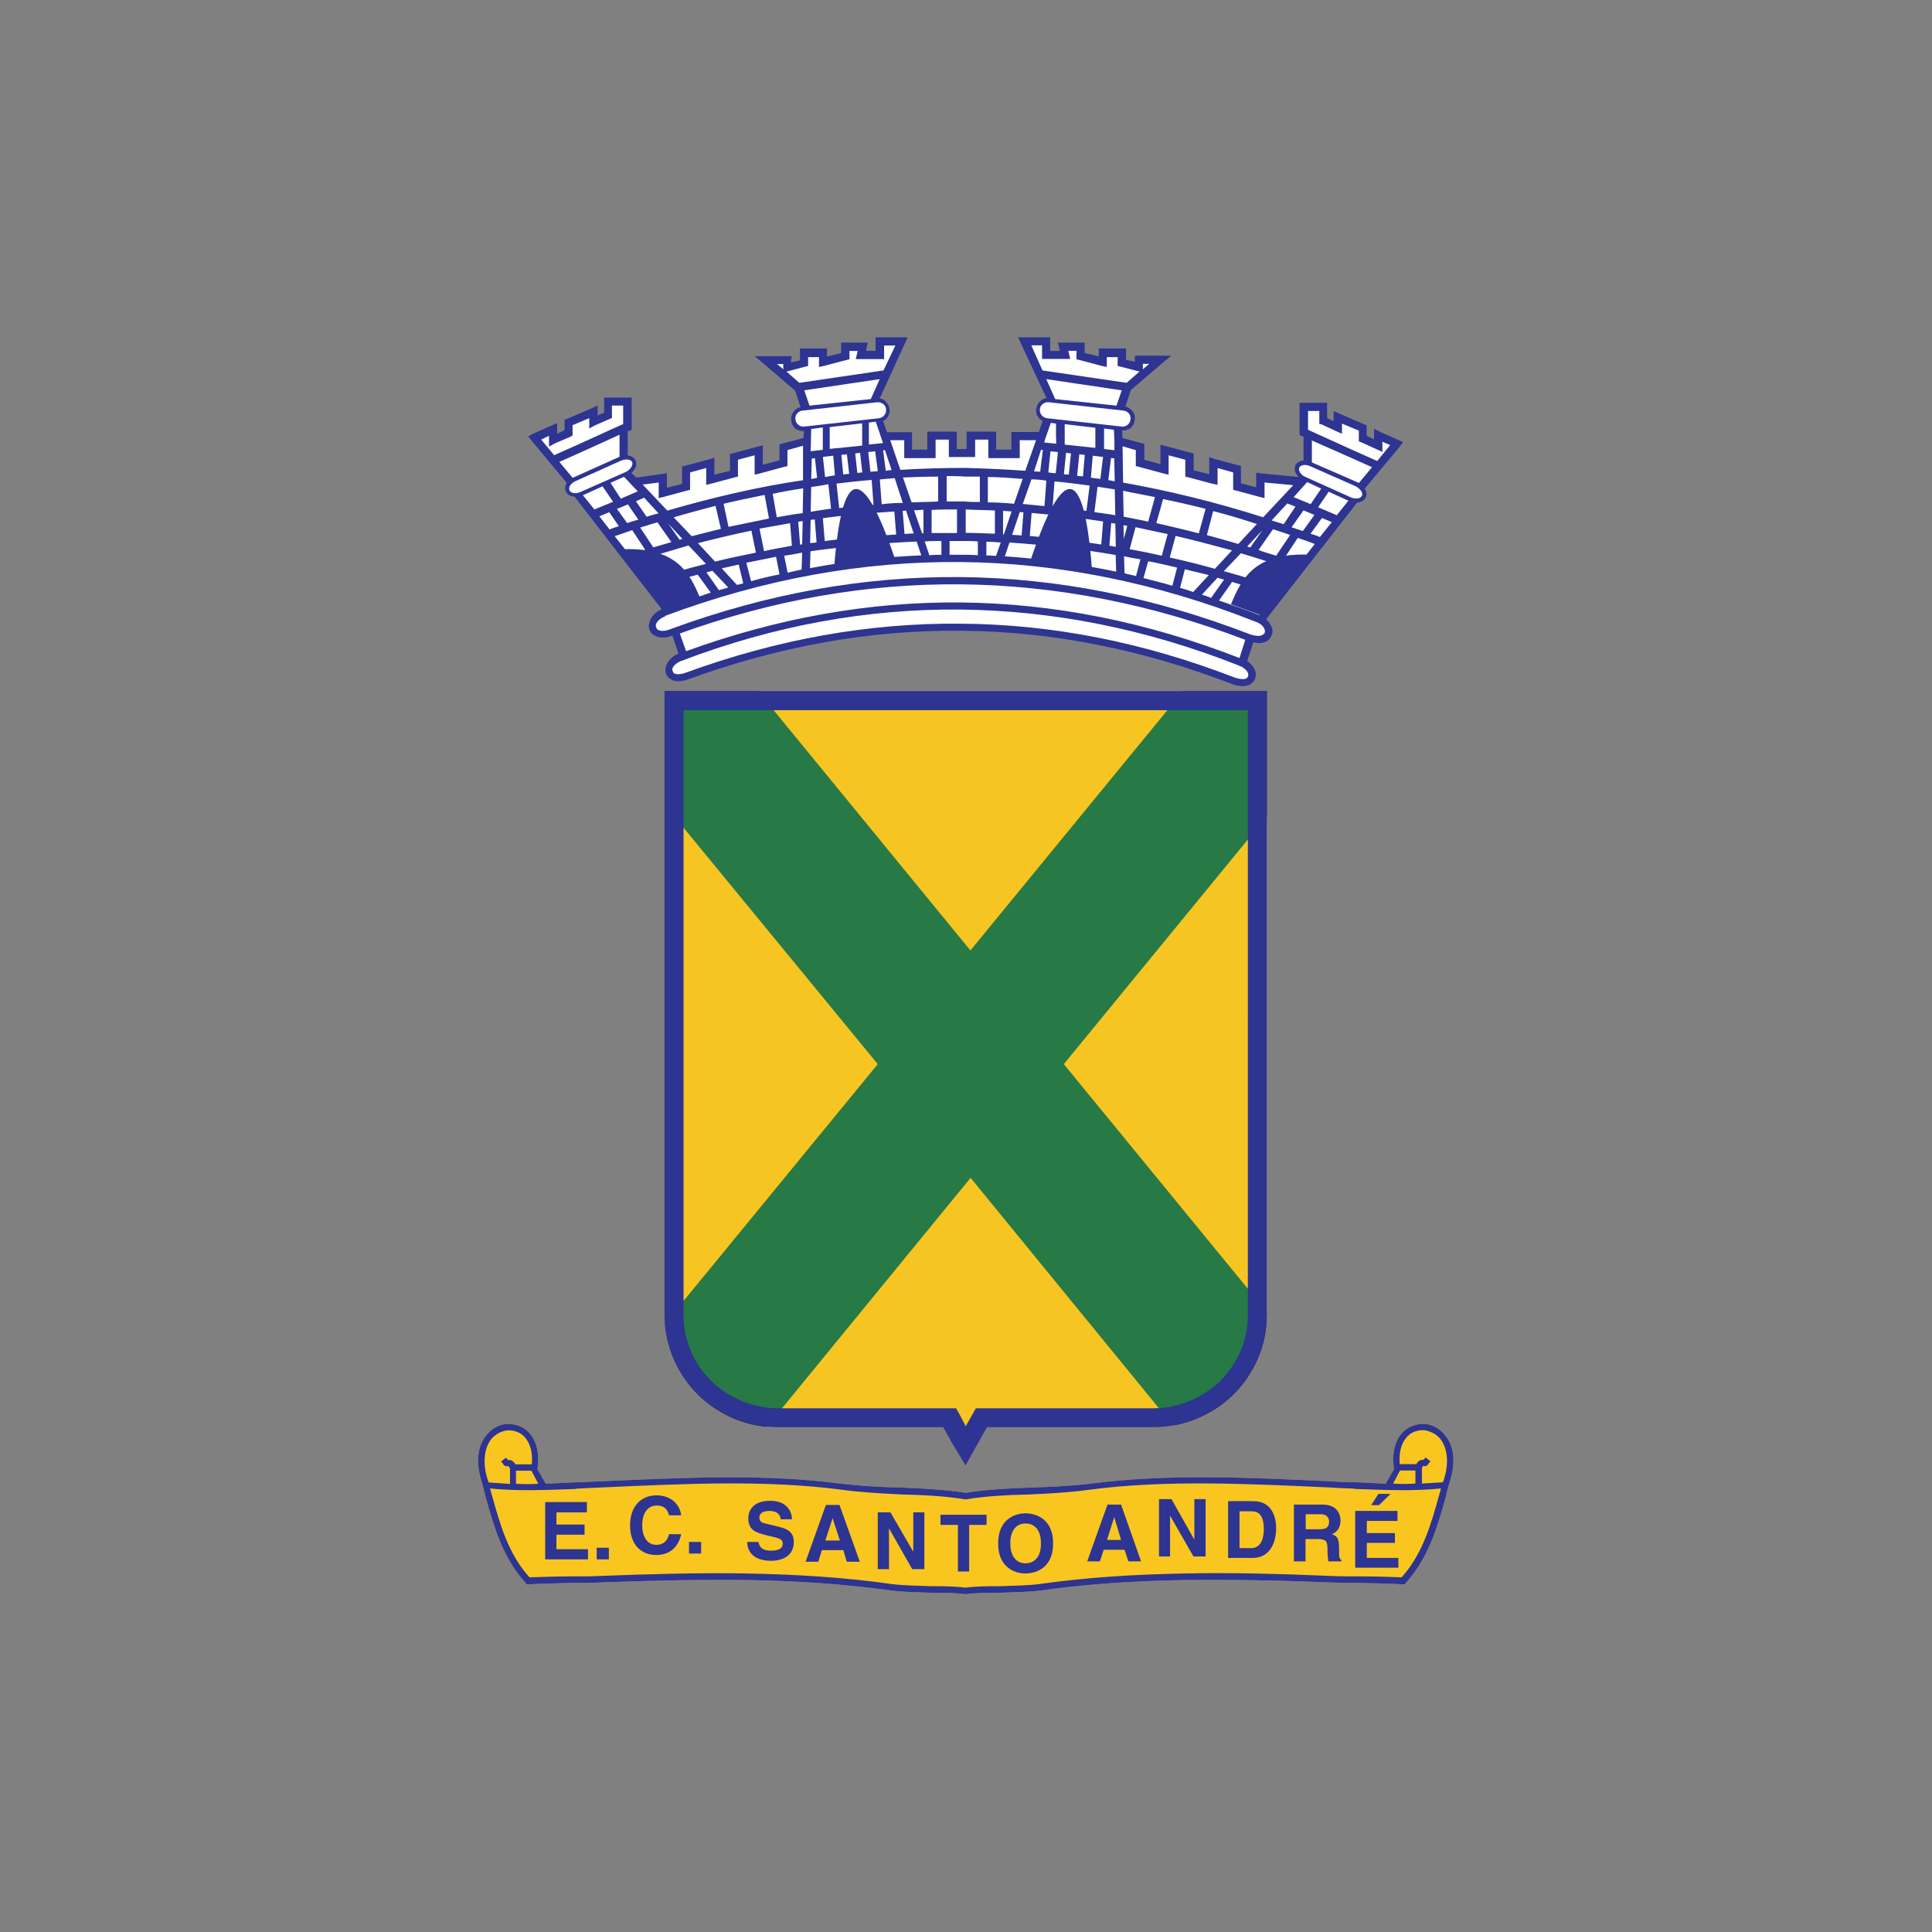 <?xml version="1.0" encoding="UTF-8" standalone="no"?>
<!-- Generator: Adobe Illustrator 23.0.2, SVG Export Plug-In . SVG Version: 6.00 Build 0)  -->

<svg
   xmlns:dc="http://purl.org/dc/elements/1.1/"
   xmlns:cc="http://creativecommons.org/ns#"
   xmlns:rdf="http://www.w3.org/1999/02/22-rdf-syntax-ns#"
   xmlns:svg="http://www.w3.org/2000/svg"
   xmlns="http://www.w3.org/2000/svg"
   xmlns:sodipodi="http://sodipodi.sourceforge.net/DTD/sodipodi-0.dtd"
   xmlns:inkscape="http://www.inkscape.org/namespaces/inkscape"
   version="1.1"
   id="Layer_1"
   x="0px"
   y="0px"
   viewBox="0 0 700 700"
   style="enable-background:new 0 0 700 700;"
   xml:space="preserve"
   sodipodi:docname="ec-santo-andre-logo.svg"
   inkscape:version="0.92.4 (5da689c313, 2019-01-14)"
   inkscape:export-filename="G:\Users\suitedoalex\sites\ec-santo-andre-logo-0.png"
   inkscape:export-xdpi="561.73999"
   inkscape:export-ydpi="561.73999"><rect x="0" y="0" width="700" height="700" fill="#808080" stroke="none"/><defs
   id="defs75" /><sodipodi:namedview
   pagecolor="#ffffff"
   bordercolor="#666666"
   borderopacity="1"
   objecttolerance="10"
   gridtolerance="10"
   guidetolerance="10"
   inkscape:pageopacity="0"
   inkscape:pageshadow="2"
   inkscape:window-width="1600"
   inkscape:window-height="837"
   id="namedview73"
   showgrid="false"
   inkscape:zoom="0.476792"
   inkscape:cx="556.83562"
   inkscape:cy="314.0227"
   inkscape:window-x="-8"
   inkscape:window-y="-8"
   inkscape:window-maximized="1"
   inkscape:current-layer="Layer_1" />
<style
   type="text/css"
   id="style2">
	.st0{fill-rule:evenodd;clip-rule:evenodd;fill:#F9C620;}
	.st1{fill-rule:evenodd;clip-rule:evenodd;fill:#231F20;}
	.st2{fill-rule:evenodd;clip-rule:evenodd;fill:#267946;}
	.st3{fill-rule:evenodd;clip-rule:evenodd;fill:#2D3492;}
	.st4{fill-rule:evenodd;clip-rule:evenodd;fill:#FFFFFF;}
</style>

<g
   id="g70"
   transform="matrix(0.657,0,0,0.657,119.943,120.064)"
   inkscape:export-xdpi="108.62505"
   inkscape:export-ydpi="108.62505"><path
     class="st0"
     d="m 189.3,203.8 h 321.3 v 339 c 0,31.1 -25.7,56.5 -57.3,56.5 H 357 l -7,9.1 -6.2,-9.1 h -97.2 c -31.6,0 -57.3,-25.4 -57.3,-56.5 z"
     id="path4"
     inkscape:connector-curvature="0"
     style="clip-rule:evenodd;fill:#f7c522;fill-opacity:1;fill-rule:evenodd" /><path
     class="st1"
     d="m 189.3,198.4 h 46.3 l 8.6,10.4 h -49.8 v 64.8 L 184,261.1 v -57.3 -5.4 z m 280.4,0 h 41 5.4 v 5.4 63.7 l -10.4,12.9 V 208.9 H 461.2 Z M 516,540.7 v 2.1 c 0,16.9 -7.2,32.4 -18.5,43.6 -8.8,8.6 -20.4,14.7 -32.9,16.9 l -8,-9.4 c 13.1,-0.8 24.9,-6.4 33.7,-15 9.4,-9.4 15.3,-22.2 15.3,-36.1 v -15 z m -275.8,63.4 c -14.5,-1.3 -27.9,-8 -37.8,-17.7 C 192,576 185.3,562.3 184.2,547 l 10.2,-12.6 v 8.3 c 0,13.9 5.9,26.8 15.3,36.1 9.6,9.1 22.5,15 37,15 h 2.1 z"
     id="path6"
     inkscape:connector-curvature="0"
     style="clip-rule:evenodd;fill:#231f20;fill-rule:evenodd" /><path
     class="st2"
     d="m 465.4,203.8 h 45.3 V 274 L 404.1,404.1 510.7,534.2 v 8.6 c 0,28.7 -22,52.5 -50.1,56 L 352.7,466.8 244.5,599 C 214,597.9 189.3,573 189.3,542.8 v -1.9 L 301.5,404.1 189.3,267.5 v -63.7 h 50.6 l 112.7,137.6 z"
     id="path8"
     inkscape:connector-curvature="0"
     style="clip-rule:evenodd;fill:#277946;fill-opacity:1;fill-rule:evenodd" /><path
     class="st3"
     d="m 189.3,198.4 h 321.3 5.4 v 5.4 339 c 0,16.9 -7.2,32.4 -18.5,43.6 -11.2,11 -27,17.9 -44.2,17.9 h -91.6 l -5.1,9.1 -6.7,12 -7.2,-12 -5.1,-9.1 h -91 c -17.1,0 -32.9,-7 -44.2,-17.9 -11.2,-11.2 -18.5,-26.8 -18.5,-43.6 v -339 -5.4 z m 316.3,10.5 H 194.4 v 333.9 c 0,13.9 5.9,26.8 15.3,36.1 9.6,9.1 22.5,15 37,15 h 98 l 2.1,3.7 3.2,6.2 3.5,-6.2 2.1,-3.7 h 97.7 c 14.5,0 27.3,-5.9 37,-15 9.4,-9.4 15.3,-22.2 15.3,-36.1 z"
     id="path10"
     inkscape:connector-curvature="0"
     style="clip-rule:evenodd;fill:#2d3492;fill-rule:evenodd" /><path
     class="st4"
     d="m 508.3,170.8 -3.7,11.2 c 2.7,1.6 4.3,4 4.8,6.2 0.3,1.1 0,2.1 -0.3,3.2 v 0 c -0.3,0.8 -1.1,1.9 -1.9,2.4 -2.1,1.6 -5.4,1.9 -9.9,0.3 v 0 c -50.1,-19.3 -100.2,-29.2 -150,-29.5 -50.3,-0.5 -100.4,8.6 -150.5,26.8 v 0 c -4.3,1.6 -7.8,1.3 -9.6,-0.3 -1.1,-0.5 -1.6,-1.6 -2.1,-2.7 -0.3,-0.8 -0.3,-1.9 0,-3.2 0.5,-2.4 2.7,-5.4 6.7,-7 v 0 c 0.3,0 0.3,0 0.5,0 l -3.7,-11 c 0,0 0,0 -0.3,0 v 0 c -4.6,1.9 -8,1.3 -10.2,-0.3 -1.1,-0.5 -1.6,-1.6 -2.1,-2.7 v 0 c -0.3,-1.1 -0.3,-2.1 0,-3.2 0.5,-2.9 2.9,-5.9 7.2,-7.5 v 0 0 L 134.5,90.6 c -0.3,0 -0.5,0 -0.8,0 -1.6,-0.3 -2.7,-0.8 -3.5,-2.1 v 0 l -0.3,-0.3 c -0.5,-1.3 -0.3,-2.9 0.5,-4.6 0.3,0 0.3,0 0.3,0 L 121,72 110.8,59.7 l -1.3,-1.6 1.9,-1.1 10.4,-4.6 2.4,-1.1 v 2.7 3.2 l 5.1,-2.4 V 50.2 49 l 1.1,-0.3 13.7,-5.9 2.4,-1.1 v 2.7 2.7 l 4.6,-1.9 V 38.5 37 h 1.9 10.7 1.6 v 1.6 14.2 1.1 l -1.1,0.5 -1.1,0.3 v 14.2 c 0.3,0 0.5,0 0.8,0 1.6,0.3 2.9,1.1 3.7,2.7 v 0 0 0.3 0 c 0.5,1.3 0.3,2.7 -0.8,4 -0.3,0.8 -1.1,1.3 -1.9,2.1 l 3.2,3.2 v 0 l 14.7,-2.1 1.9,-0.3 v 1.9 6.2 l 9.4,-2.4 v -8.3 -1.3 l 1.3,-0.3 13.1,-3.5 2.4,-0.8 v 2.4 7 l 9.6,-2.4 v -8 -1.3 l 1.3,-0.3 13.7,-3.7 2.1,-0.5 v 2.4 8.3 l 10.2,-2.7 V 64 62.7 l 1.1,-0.3 12.1,-3.2 0.3,-4.8 H 261 c -1.6,0.3 -3.2,-0.3 -4.6,-1.1 -1.1,-1.1 -2.1,-2.7 -2.1,-4.3 v 0 0 c -0.3,-1.9 0.3,-3.2 1.3,-4.6 0.8,-1.1 2.4,-2.1 4,-2.1 v 0 L 256.4,32.4 238.5,17.1 235,14.2 h 4.8 11.8 1.9 l -0.3,1.6 v 1.9 l 5.9,-1.3 V 12.1 9.9 h 1.9 10.4 1.6 v 1.9 2.7 l 8.8,-2.1 v -4 -1.7 h 1.6 9.9 2.1 l -0.5,2.1 -0.5,2.4 h 6.4 V 5.4 3.8 h 1.9 11.8 2.7 l -1.1,2.4 -14.2,31.1 c 1.1,0.3 2.4,0.5 3.2,1.3 1.3,1.1 2.1,2.4 2.4,4.3 v 0 0 0 0 c 0.3,1.6 -0.3,3.2 -1.3,4.6 -0.5,0.8 -1.3,1.3 -2.4,1.6 l 2.4,7 h 1.3 0.3 10.2 1.9 v 1.6 8 h 9.4 v -8.3 -1.6 h 1.9 11.8 1.6 v 1.6 8 h 3.5 2.9 v -8 -1.6 h 1.6 11.8 1.9 v 1.6 8.3 h 9.4 v -8 -1.7 h 1.9 10.4 v 0 h 2.7 l 2.4,-7 c -1.1,-0.3 -1.9,-0.8 -2.4,-1.6 -1.1,-1.3 -1.6,-2.9 -1.3,-4.6 v 0 0 0 0 c 0.3,-1.9 1.1,-3.2 2.4,-4.3 0.8,-0.8 2.1,-1.1 3.5,-1.3 l -14.5,-31 -1.1,-2.4 h 2.7 11.8 1.9 v 1.6 5.9 h 6.4 L 402,8.8 401.5,6.7 h 2.1 9.9 1.6 v 1.6 4 l 8.8,2.1 V 11.7 9.9 h 1.6 10.5 1.9 v 1.9 4.3 l 5.9,1.3 v -1.9 -1.6 h 1.6 11.8 4.8 l -3.5,2.9 -17.9,15.3 -3.2,9.9 v 0 c 1.6,0 3.2,1.1 4,2.1 1.1,1.3 1.6,2.7 1.3,4.6 v 0 0 c 0,1.6 -1.1,3.2 -2.1,4.3 -1.3,0.8 -2.9,1.3 -4.6,1.1 h -0.3 l 0.3,5.1 10.7,2.9 1.3,0.3 v 1.3 7.5 l 9.9,2.7 v -8.3 -2.4 l 2.1,0.5 13.9,3.7 1.3,0.3 v 1.3 8 l 9.6,2.4 v -7 -2.4 l 2.1,0.8 13.1,3.5 1.3,0.3 v 1.3 8.3 l 9.4,2.4 v -6.2 -1.9 l 1.9,0.3 22,2.1 0.3,-0.3 c -0.8,-0.5 -1.6,-1.3 -1.9,-1.9 -1.1,-1.3 -1.3,-2.9 -0.8,-4.3 v 0 -0.3 0 0 c 0.8,-1.3 2.1,-2.1 3.8,-2.4 0.3,0 0.5,0 0.8,-0.3 V 57.8 l -1.1,-0.5 -1.1,-0.5 V 55.7 41.8 39.9 h 1.6 10.7 1.9 v 1.9 6.4 l 4.6,2.1 v -2.9 -2.7 l 2.4,1.1 13.7,5.9 1.1,0.5 v 1.1 4.6 l 5.1,2.4 v -2.9 -2.9 l 2.4,1.3 10.4,4.6 1.9,0.8 -1.3,1.9 -10.1,12.1 -9.6,11.5 c 0,0 0,0.3 0.3,0.3 0.8,1.3 1.1,2.9 0.5,4.3 l -0.3,0.5 v 0 c -0.8,1.1 -1.9,1.9 -3.5,2.1 -0.3,0 -0.5,0 -0.8,0 L 515,158.8 c 1.9,1.6 2.9,3.5 3.5,5.1 v 0 c 0.3,1.3 0.3,2.4 -0.3,3.5 -0.3,1.1 -1.1,1.9 -1.9,2.7 -1.9,1.3 -4.6,1.8 -8,0.7 z"
     id="path12"
     inkscape:connector-curvature="0"
     style="clip-rule:evenodd;fill:#ffffff;fill-rule:evenodd" /><path
     class="st3"
     d="m 159.3,120.2 26.2,34 18.2,-6.7 c -6.1,-14.7 -13.3,-28.9 -44.4,-27.3 z"
     id="path14"
     inkscape:connector-curvature="0"
     style="clip-rule:evenodd;fill:#2d3492;fill-rule:evenodd" /><path
     class="st3"
     d="m 540.7,123.2 -26.2,34 -18.2,-6.7 c 6.1,-14.7 13.3,-28.9 44.4,-27.3 z"
     id="path16"
     inkscape:connector-curvature="0"
     style="clip-rule:evenodd;fill:#2d3492;fill-rule:evenodd" /><path
     class="st3"
     d="m 311.4,126.7 c -18.2,-54.4 -29.7,-53 -34,4.3 z"
     id="path18"
     inkscape:connector-curvature="0"
     style="clip-rule:evenodd;fill:#2d3492;fill-rule:evenodd" /><path
     class="st3"
     d="m 385.6,126.7 c 18.2,-54.4 29.7,-53 34,4.3 z"
     id="path20"
     inkscape:connector-curvature="0"
     style="clip-rule:evenodd;fill:#2d3492;fill-rule:evenodd" /><path
     class="st3"
     d="m 563.2,65.9 13.9,6.2 7.8,-9.6 -5.6,-2.4 v 2.9 2.7 l -2.4,-1.1 -8.8,-4 -0.8,-0.3 V 59 54.4 L 557,50.1 v 2.9 2.7 l -2.4,-1.1 -8,-3.7 -1.1,-0.3 v -1.3 -5.9 h -7.2 v 11.2 l 1.1,0.5 z M 244.5,17.4 249.9,22 v -2.1 -2.4 h -5.4 z M 305,22 312,7.3 h -7.5 v 5.6 1.9 h -1.6 -10.7 -2.2 l 0.5,-2.1 0.5,-2.4 h -5.6 v 3.5 1.2 l -1.3,0.3 -12.1,3.2 -2.4,0.5 v -2.1 -3.2 h -7 v 3.7 1.3 l -1.3,0.3 -9.1,2.4 -2.1,0.5 8,7 z M 134.2,80.9 159.1,69.7 c 0.3,0 0.3,0 0.5,-0.3 V 56.2 l -20.6,9.4 -13.9,6.2 8,9.6 0.5,-0.3 c 0.3,0 0.6,-0.2 0.6,-0.2 z m 25.4,12 -6.2,-9.6 8.3,-3.7 8.3,8.8 z m -14.5,5.9 11.2,-4.6 -6.4,-9.4 -11.8,5.4 z m 21.2,10.2 c -3.5,1.3 -7,2.4 -10.7,3.7 l 8.8,11.2 c 3.2,-1.1 6.4,-2.1 9.6,-3.2 z m 13.9,-4.3 8.3,11.8 c -3.7,1.1 -7.2,2.1 -11,3.2 l -7.8,-11.8 c 3.6,-1.1 7,-2.1 10.5,-3.2 z m 4,-1.3 c -0.3,0 -0.3,0.3 -0.5,0.3 l 8.3,11.8 c 0.8,-0.3 1.9,-0.5 2.7,-0.8 z m -10.4,-0.6 c 2.7,-0.8 5.1,-1.6 7.8,-2.1 l -8.8,-9.6 -5.4,2.4 z m -10.7,3.5 c 2.4,-0.8 4.8,-1.6 7.2,-2.1 l -6.4,-9.4 -7,2.9 z m -9.7,3.5 -6.2,-8 6.4,-2.7 5.9,8.6 c -1.8,0.5 -3.9,1.3 -6.1,2.1 z m 56.8,34.5 -7.8,-10.7 c -8.3,2.1 -16.6,4.6 -24.9,7 l 9.1,11.8 c 7.8,-2.7 15.8,-5.4 23.6,-8.1 z m 0.3,-12.8 9.4,9.9 c -1.9,0.8 -4,1.3 -6.2,1.9 l -7.5,-10.7 c 1.3,-0.3 2.9,-0.8 4.3,-1.1 z m -35.4,6.1 -8.3,-10.7 c 10.2,-3.5 20.4,-6.4 30.5,-9.4 l 10.4,11 c -10.9,2.7 -21.6,5.9 -32.6,9.1 z m 40.5,-28.3 -3.2,-13.7 c -8,2.1 -16.3,4.3 -24.4,6.7 l 10.7,11.2 c 5.6,-1.3 11.2,-2.9 16.9,-4.2 z m 12.3,29.9 -2.7,-11.2 c -3.7,0.8 -7.2,1.6 -10.7,2.4 l 9.1,9.9 c 1.6,-0.2 2.9,-0.5 4.3,-1.1 z m 0.5,-12 2.9,11.2 c 5.4,-1.6 11,-2.9 16.6,-4 l -2.1,-10.7 c -5.6,1.1 -11.5,2.4 -17.4,3.5 z m 6.5,-4.8 -2.7,-13.1 c -10.2,2.1 -20.6,4.6 -30.8,7.2 l 10.2,11 c 7.7,-1.9 15.5,-3.5 23.3,-5.1 z m 19.8,-3.8 -1.1,-13.4 c -5.9,1.1 -12.1,2.1 -17.9,3.2 l 2.7,13.4 c 5.3,-1.3 10.9,-2.1 16.3,-3.2 z m -12.6,-15 c -7.8,1.6 -15.5,3.2 -23.3,4.8 l -2.9,-13.7 c 7.8,-1.9 15.8,-3.5 23.6,-5.1 z m 57.6,-7.5 -1.1,-14.7 c -6.7,0.5 -13.7,1.3 -20.4,2.1 l 1.6,14.5 c 6.7,-0.8 13.4,-1.6 19.9,-1.9 z M 260.8,82.5 c -25.2,3.7 -50.3,9.6 -75.5,16.9 l -14.5,-15.3 10.4,-1.3 v 6.4 2.1 l 2.1,-0.5 12.9,-3.5 1.3,-0.3 v -1.3 -8.3 l 9.9,-2.7 v 7.2 2.1 l 2.1,-0.5 13.1,-3.5 1.3,-0.3 v -1.3 -8 l 10.2,-2.7 v 8.3 2.4 l 2.1,-0.5 13.7,-3.7 1.3,-0.3 v -1.3 -7.5 l 9.6,-2.7 z m -0.2,18.2 0.3,-14.7 c -5.9,0.8 -12,1.9 -17.9,3.2 l 2.4,13.9 c 5,-0.8 10.1,-1.9 15.2,-2.4 z m -0.3,17.1 0.3,-13.7 c -1.1,0 -2.4,0.3 -3.5,0.5 l 1.1,13.4 c 0.8,0.1 1.3,0.1 2.1,-0.2 z m -0.3,14 c -2.9,0.5 -5.9,1.3 -8.6,1.9 l -2.1,-10.4 c 3.8,-0.5 7.2,-1.1 11,-1.9 z m 4.3,-46.4 -0.3,14.7 c 4.3,-0.8 8.3,-1.3 12.3,-1.9 l -1.6,-14.5 c -3.4,0.7 -6.9,1.2 -10.4,1.7 z m 3,-16 -2.7,0.3 -0.3,12.3 c 1.3,-0.3 2.9,-0.5 4.3,-0.8 z m 10.1,-1.4 -6.7,0.8 1.3,12.1 c 2.1,-0.3 4.3,-0.8 6.4,-1.1 z m 7.5,-0.8 -4,0.5 1.1,11.8 c 1.3,-0.3 2.9,-0.3 4.3,-0.5 z m 7.3,-0.8 -3.7,0.5 1.3,11.8 c 1.1,-0.3 2.4,-0.3 3.7,-0.5 z m 8.3,-0.8 -4.8,0.5 1.3,11.8 c 1.6,0 3.5,-0.3 5.1,-0.3 z m 9.3,11.3 -4,-12 -1.9,0.3 1.6,12.3 c 1.4,-0.4 3,-0.4 4.3,-0.6 z m 6.2,18.2 -4.8,-14.7 c -3.2,0.3 -6.2,0.5 -9.1,0.8 l 1.1,14.7 c 4.2,-0.6 8.5,-0.8 12.8,-0.8 z m 10.2,28.9 -2.9,-8.6 c -19.8,0.8 -39.6,2.7 -59.4,5.4 l -0.3,10.4 c 20.8,-4 41.7,-6.4 62.6,-7.2 z m -11.5,-25.5 1.1,13.7 c 2.1,0 4,-0.3 6.2,-0.3 l -4.6,-13.7 c -1.1,0.3 -1.9,0.3 -2.7,0.3 z m -46.4,18.3 c -1.6,0.3 -2.9,0.3 -4.6,0.5 l 0.3,-13.7 c 1.1,-0.3 2.1,-0.3 3.2,-0.5 z m 2.4,-14.2 c 13.4,-1.9 26.8,-2.9 40.4,-3.8 l 1.1,13.7 c -13.4,0.8 -27,1.9 -40.4,3.7 z m 66.4,21.1 v -8.6 c -3.5,0 -7,0 -10.4,0.3 l 2.9,8.6 c 2.5,-0.3 5.1,-0.3 7.5,-0.3 z m -9.9,-11.8 c -0.5,0 -1.1,0 -1.6,0 l -4.8,-13.7 c 2.1,0 4.3,-0.3 6.4,-0.3 z m 30,12.1 v -8.6 c -2.7,-0.3 -5.4,-0.3 -8,-0.3 -2.7,0 -5.6,0 -8.6,0 v 8.6 c 2.1,0 4.6,0 6.7,0 3.2,0 6.7,0 9.9,0.3 z m -11.5,-12.3 v -14 c -4.8,0 -9.9,0 -15,0.3 v 13.7 c 5.1,0 10.2,0 15,0 z m 3.8,-14 v 13.9 c 5.4,0 11.2,0.3 17.1,0.5 V 98.3 C 360.7,98 354.8,98 349.5,97.7 Z m -14.2,-3.4 c -5.1,0.3 -10.4,0.3 -15.5,0.5 l -5.1,-14.7 c 7,-0.3 13.9,-0.5 20.6,-0.5 z m 3.7,-15 v 15 c 3.2,0 6.7,0 10.2,0 2.9,0.3 5.9,0.3 9.1,0.3 v -15 c -2.9,0 -5.6,0 -8.3,0 -3.5,-0.3 -7.2,-0.3 -11,-0.3 z M 447.2,22 l 5.4,-4.6 h -5.4 v 2.4 z m -8.3,6.9 8,-7 -1.9,-0.5 -9.4,-2.4 -1.3,-0.3 v -1.3 -3.7 h -7 v 3.2 2.1 l -2.4,-0.5 -12,-3.2 -1.3,-0.3 V 13.7 10.2 H 406 l 0.5,2.4 0.5,2.1 h -2.1 -10.7 -1.6 V 12.8 7.2 h -7.2 L 392,22 Z m -6.4,33 h -0.3 z m -34,20.3 -1.1,15 c 6.4,0.5 12.9,1.3 19.6,2.4 l 1.9,-15 c -6.8,-0.8 -13.7,-1.9 -20.4,-2.4 z m -15.3,-4.8 c -11,-0.8 -22.2,-1.3 -33.2,-1.6 -12.1,0 -24.4,0.3 -36.4,1.1 l -5.9,-17.4 h 0.3 8.6 v 8 1.9 h 1.6 13.1 1.6 v -1.9 -8.3 h 8.3 v 8 1.6 h 1.9 5.1 4.6 1.9 v -1.6 -8 h 8.3 v 8.3 1.9 h 1.6 13.1 1.6 v -1.9 -8 h 8.6 1.6 z m -6.2,18.2 5.1,-14.7 c -6.7,-0.5 -13.7,-1.1 -20.4,-1.1 v 15 c 5.2,0 10.3,0.3 15.3,0.8 z m -5.6,16.9 4.6,-13.7 c -1.9,0 -3.7,-0.3 -5.9,-0.3 v 13.9 c 0.5,0.1 0.8,0.1 1.3,0.1 z m -4.3,11.8 2.9,-8.3 c -2.9,-0.3 -6.2,-0.5 -9.1,-0.5 v 8.6 c 2,-0.1 4.1,0.2 6.2,0.2 z m 18.8,-43.2 c 2.9,0 6.2,0.3 9.1,0.8 l -1.1,15 c -4.5,-0.5 -8.8,-0.8 -13.1,-1.3 z m 5.6,-3.2 1.6,-12.9 -1.9,-0.3 -4.2,13 c 1.6,0 2.9,0.2 4.5,0.2 z m 8.6,0.8 1.3,-12.6 -5.1,-0.5 -1.3,12.6 c 1.6,0.3 3.5,0.5 5.1,0.5 z m 7.2,0.8 1.3,-12.6 -3.7,-0.5 -1.3,12.9 c 1.3,0 2.6,0.2 3.7,0.2 z m 7.8,1.1 1.1,-12.9 -4,-0.5 -1.3,12.9 c 1.5,0.2 2.8,0.2 4.2,0.5 z m 9.6,1.3 1.6,-13.1 -6.7,-0.8 -1.1,13.1 c 1.9,0.3 4.1,0.6 6.2,0.8 z m 8,1.4 -0.3,-13.7 -2.7,-0.3 -1.6,13.1 c 1.4,0.3 3,0.6 4.6,0.9 z M 433,102 432.7,86.7 c -3.5,-0.5 -7,-1.1 -10.4,-1.6 l -1.9,15 c 4,0.6 8.3,1.1 12.6,1.9 z m 0.5,31.1 -0.3,-10.2 c -19.8,-3.5 -39.6,-5.6 -59.4,-7 l -2.9,8.6 c 20.9,1.4 41.8,4.3 62.6,8.6 z M 381.3,113 c -2.1,0 -4.3,-0.3 -6.4,-0.3 L 379.5,99 c 1.1,0.3 2.1,0.3 2.9,0.3 z m 43.9,5.1 c -13.4,-2.1 -27,-3.7 -40.4,-4.8 l 1.1,-13.7 c 13.4,1.1 26.8,2.7 40.4,4.8 z m 4.6,-13.1 c 1.1,0.3 2.1,0.5 3.2,0.5 l 0.3,13.9 c -1.6,-0.3 -2.9,-0.5 -4.6,-0.8 z m 21.2,0.5 4,-14.5 c -6.2,-1.3 -12.6,-2.4 -18.7,-3.7 l 0.3,15.3 c 4.7,1 9.5,1.8 14.4,2.9 z m 7.5,-13.6 c 8,1.6 16.1,3.5 24.4,5.6 l -4,14.5 c -8,-2.1 -16.1,-4 -24.4,-5.9 z m -21.7,26.2 2.9,-11.2 c -1.1,-0.3 -2.1,-0.5 -3.2,-0.5 z m 7.5,17.4 2.7,-10.2 c -3.5,-0.5 -6.7,-1.1 -10.2,-1.9 l 0.3,10.4 c 2.3,0.6 4.8,1.2 7.2,1.7 z m 20,5.4 2.9,-11 c -5.6,-1.3 -11.2,-2.7 -16.9,-3.7 l -2.9,10.2 c 5.7,1.5 11.3,2.8 16.9,4.5 z m -5.8,-16.6 3.5,-12.9 c -6.2,-1.3 -12.6,-2.7 -18.7,-4 l -3.5,13.1 c 6.1,1.1 12.5,2.4 18.7,3.8 z m 55.7,-21.2 c -26,-8.3 -52,-14.7 -77.9,-19.3 l -0.3,-21.1 8.3,2.4 v 7.5 1.3 l 1.3,0.3 13.7,3.7 2.1,0.5 V 76 67.7 l 10.2,2.7 v 8 1.3 l 1.3,0.3 13.1,3.5 2.4,0.5 v -2.1 -7.2 l 9.6,2.7 v 8.3 1.3 l 1.3,0.3 12.9,3.5 2.1,0.5 v -2.1 -6.4 l 17.4,1.6 z m -13.7,14.7 11,-11.8 c -8.3,-2.7 -16.9,-5.4 -25.4,-7.5 l -3.7,14.2 c 6,1.6 11.9,3.3 18.1,5.1 z m -12.9,13.7 c -8.6,-2.4 -17.1,-4.6 -25.7,-6.4 l 3.5,-12.9 c 10.7,2.4 21.4,5.4 32.4,8.3 z m -12,12.8 9.4,-10.2 c -4.8,-1.1 -9.6,-2.4 -14.5,-3.5 l -2.9,11.2 c 2.6,0.7 5.3,1.5 8,2.5 z m 26,-22.5 -10.2,10.7 c 10.7,2.9 21.4,6.2 32.1,9.9 l 8.3,-10.7 c -10.1,-3.7 -20.1,-6.9 -30.2,-9.9 z m -16.1,25.8 c -1.9,-0.8 -4,-1.6 -6.2,-2.1 l 9.4,-10.2 c 1.6,0.5 2.9,0.8 4.6,1.3 z m 11.2,-10 c 8.3,2.4 16.3,4.8 24.6,7.5 l -9.4,12.1 c -0.3,-0.3 -0.5,-0.3 -0.8,-0.5 v 0 c -7.5,-2.9 -15,-5.6 -22.2,-8 z m 4.6,43.2 c -51.4,-20.1 -102.8,-30.3 -154,-30.8 -50.6,-0.5 -101.2,8.6 -151.8,27 l -3.8,-10.7 c 51.7,-18.7 103.6,-27.8 155.6,-27.3 52.2,0.5 105,10.7 157.5,30.8 z m 7,-10 -3.7,11.2 c 2.7,1.6 4.3,4 4.8,6.2 0.3,1.1 0,2.1 -0.3,3.2 v 0 c -0.3,0.8 -1.1,1.9 -1.9,2.4 -2.1,1.6 -5.4,1.9 -9.9,0.3 v 0 c -50.1,-19.3 -100.2,-29.2 -150,-29.5 -50.3,-0.5 -100.4,8.6 -150.5,26.8 v 0 c -4.3,1.6 -7.8,1.3 -9.6,-0.3 -1.1,-0.5 -1.6,-1.6 -2.1,-2.7 -0.3,-0.8 -0.3,-1.9 0,-3.2 0.5,-2.4 2.7,-5.4 6.7,-7 v 0 c 0.3,0 0.3,0 0.5,0 l -3.7,-11 c 0,0 0,0 -0.3,0 v 0 c -4.6,1.9 -8,1.3 -10.2,-0.3 -1.1,-0.5 -1.6,-1.6 -2.1,-2.7 v 0 c -0.3,-1.1 -0.3,-2.1 0,-3.2 0.5,-2.9 2.9,-5.9 7.2,-7.5 v 0 0 L 134.5,90.6 c -0.3,0 -0.5,0 -0.8,0 -1.6,-0.3 -2.7,-0.8 -3.5,-2.1 v 0 l -0.3,-0.3 c -0.5,-1.3 -0.3,-2.9 0.5,-4.6 0.3,0 0.3,0 0.3,0 L 121,72 110.8,59.7 l -1.3,-1.6 1.9,-1.1 10.4,-4.6 2.4,-1.1 v 2.7 3.2 l 5.1,-2.4 V 50.2 49 l 1.1,-0.3 13.7,-5.9 2.4,-1.1 v 2.7 2.7 l 4.6,-1.9 V 38.5 37 h 1.9 10.7 1.6 v 1.6 14.2 1.1 l -1.1,0.5 -1.1,0.3 v 14.2 c 0.3,0 0.5,0 0.8,0 1.6,0.3 2.9,1.1 3.7,2.7 v 0 0 0.3 0 c 0.5,1.3 0.3,2.7 -0.8,4 -0.3,0.8 -1.1,1.3 -1.9,2.1 l 3.2,3.2 v 0 l 14.7,-2.1 1.9,-0.3 v 1.9 6.2 l 9.4,-2.4 v -8.3 -1.3 l 1.3,-0.3 13.1,-3.5 2.4,-0.8 v 2.4 7 l 9.6,-2.4 v -8 -1.3 l 1.3,-0.3 13.7,-3.7 2.1,-0.5 v 2.4 8.3 l 10.2,-2.7 V 64 62.7 l 1.1,-0.3 12.1,-3.2 0.3,-4.8 H 261 c -1.6,0.3 -3.2,-0.3 -4.6,-1.1 -1.1,-1.1 -2.1,-2.7 -2.1,-4.3 v 0 0 c -0.3,-1.9 0.3,-3.2 1.3,-4.6 0.8,-1.1 2.4,-2.1 4,-2.1 v 0 L 256.4,32.4 238.5,17.1 235,14.2 h 4.8 11.8 1.9 l -0.3,1.6 v 1.9 l 5.9,-1.3 V 12.1 9.9 h 1.9 10.4 1.6 v 1.9 2.7 l 8.8,-2.1 v -4 -1.7 h 1.6 9.9 2.1 l -0.5,2.1 -0.5,2.4 h 6.4 V 5.4 3.8 h 1.9 11.8 2.7 l -1.1,2.4 -14.2,31.1 c 1.1,0.3 2.4,0.5 3.2,1.3 1.3,1.1 2.1,2.4 2.4,4.3 v 0 0 0 0 c 0.3,1.6 -0.3,3.2 -1.3,4.6 -0.5,0.8 -1.3,1.3 -2.4,1.6 l 2.4,7 h 1.3 0.3 10.2 1.9 v 1.6 8 h 9.4 v -8.3 -1.6 h 1.9 11.8 1.6 v 1.6 8 h 3.5 2.9 v -8 -1.6 h 1.6 11.8 1.9 v 1.6 8.3 h 9.4 v -8 -1.7 h 1.9 10.4 v 0 h 2.7 l 2.4,-7 c -1.1,-0.3 -1.9,-0.8 -2.4,-1.6 -1.1,-1.3 -1.6,-2.9 -1.3,-4.6 v 0 0 0 0 c 0.3,-1.9 1.1,-3.2 2.4,-4.3 0.8,-0.8 2.1,-1.1 3.5,-1.3 l -14.5,-31 -1.1,-2.4 h 2.7 11.8 1.9 v 1.6 5.9 h 6.4 L 402,8.8 401.5,6.7 h 2.1 9.9 1.6 v 1.6 4 l 8.8,2.1 V 11.7 9.9 h 1.6 10.5 1.9 v 1.9 4.3 l 5.9,1.3 v -1.9 -1.6 h 1.6 11.8 4.8 l -3.5,2.9 -17.9,15.3 -3.2,9.9 v 0 c 1.6,0 3.2,1.1 4,2.1 1.1,1.3 1.6,2.7 1.3,4.6 v 0 0 c 0,1.6 -1.1,3.2 -2.1,4.3 -1.3,0.8 -2.9,1.3 -4.6,1.1 h -0.3 l 0.3,5.1 10.7,2.9 1.3,0.3 v 1.3 7.5 l 9.9,2.7 v -8.3 -2.4 l 2.1,0.5 13.9,3.7 1.3,0.3 v 1.3 8 l 9.6,2.4 v -7 -2.4 l 2.1,0.8 13.1,3.5 1.3,0.3 v 1.3 8.3 l 9.4,2.4 v -6.2 -1.9 l 1.9,0.3 22,2.1 0.3,-0.3 c -0.8,-0.5 -1.6,-1.3 -1.9,-1.9 -1.1,-1.3 -1.3,-2.9 -0.8,-4.3 v 0 -0.3 0 0 c 0.8,-1.3 2.1,-2.1 3.8,-2.4 0.3,0 0.5,0 0.8,-0.3 V 57.8 l -1.1,-0.5 -1.1,-0.5 V 55.7 41.8 39.9 h 1.6 10.7 1.9 v 1.9 6.4 l 4.6,2.1 v -2.9 -2.7 l 2.4,1.1 13.7,5.9 1.1,0.5 v 1.1 4.6 l 5.1,2.4 v -2.9 -2.9 l 2.4,1.3 10.4,4.6 1.9,0.8 -1.3,1.9 -10.1,12.1 -9.6,11.5 c 0,0 0,0.3 0.3,0.3 0.8,1.3 1.1,2.9 0.5,4.3 l -0.3,0.5 v 0 c -0.8,1.1 -1.9,1.9 -3.5,2.1 -0.3,0 -0.5,0 -0.8,0 L 515,158.8 c 1.9,1.6 2.9,3.5 3.5,5.1 v 0 c 0.3,1.3 0.3,2.4 -0.3,3.5 -0.3,1.1 -1.1,1.9 -1.9,2.7 -1.9,1.3 -4.6,1.8 -8,0.7 z m -1.1,-51.1 c -1.1,-0.3 -2.1,-0.5 -2.9,-0.8 l 11,-11.8 c 0.3,0 0.3,0.3 0.5,0.3 z m 14.2,4.6 c -3.5,-1.1 -7.2,-2.1 -10.7,-3.5 l 8.6,-12.3 c 3.5,1.1 7,2.4 10.4,3.5 z m 11.5,-11 c 3.5,1.1 7,2.4 10.4,3.7 l -9.1,11.8 c -3.2,-1.1 -6.2,-2.1 -9.4,-3.2 z m -396.1,-50.6 -13.9,6.2 -7.8,-9.4 5.6,-2.7 v 3.2 2.7 l 2.4,-1.3 8.8,-3.8 0.8,-0.5 V 56 51.4 l 10.2,-4.3 v 2.9 2.7 l 2.4,-1.3 8,-3.5 1.1,-0.5 v -1.1 -5.9 h 7.2 v 11.2 l -1.1,0.3 z m 406.8,34.5 11.2,4.8 7,-8.8 -11.8,-5.4 v 0 z m -13.6,-5.6 10.4,4.3 6.4,-9.4 -8.6,-4 z m 2.6,4.8 -5.4,-2.1 -9.4,10.2 c 2.4,0.8 5.1,1.6 7.8,2.4 z m 10.5,4.6 -7,-2.9 -7.2,10.2 c 2.4,0.8 4.8,1.6 7.2,2.4 z m 9.6,4 -6.4,-2.7 -7,9.6 c 2.1,0.5 4.3,1.3 6.2,2.1 z M 540.9,72.8 c -0.3,-0.3 -0.3,-0.3 -0.5,-0.3 V 59.4 l 20.6,9.1 13.9,6.2 -8,9.6 -0.5,-0.3 c -0.3,0 -0.5,0 -0.5,-0.3 z M 167.6,71.5 Z M 389.4,42.8 Z m -81.7,0 z M 532.4,74.4 Z M 399,37.8 l -5.4,-12.1 43.1,6.4 -3.2,9.4 z m -135.5,3.7 -3.2,-9.4 43.1,-6.4 -5.4,12.1 z m 169,18.5 -0.3,-6.2 -6.4,-0.8 v 6.7 5.6 l 6.7,0.8 z M 422,59.4 v -6.7 l -17.9,-2.1 v 8 4.3 l 17.9,1.9 z m -21.7,-1 v -8 l -3.7,-0.5 -2.9,8.3 -1.1,3.5 7.8,0.8 v -4.1 z"
     id="path22"
     inkscape:connector-curvature="0"
     style="clip-rule:evenodd;fill:#2d3492;fill-rule:evenodd;stroke:#2d3492;stroke-width:1;stroke-miterlimit:4;stroke-dasharray:none" /><path
     class="st4"
     d="m 296.7,50.3 3.7,-0.5 4,11.8 -7.8,0.8 V 50.3 Z M 275,52.8 292.9,50.7 V 63 L 275,64.8 Z m -10.2,1 6.4,-0.8 v 12.3 l -6.7,0.8 z"
     id="path24"
     inkscape:connector-curvature="0"
     style="clip-rule:evenodd;fill:#ffffff;fill-rule:evenodd" /><path
     class="st4"
     d="m 135,82.5 24.9,-11.2 c 2.7,-1.1 5.4,-0.8 6.2,0.8 v 0 c 0.5,1.6 -0.8,4 -3.5,5.4 l -24.9,11 c -2.7,1.3 -5.4,0.8 -6.2,-0.8 v 0 c -0.8,-1.7 0.8,-4.1 3.5,-5.2 z"
     id="path26"
     inkscape:connector-curvature="0"
     style="clip-rule:evenodd;fill:#ffffff;fill-rule:evenodd" /><path
     class="st4"
     d="m 260,43.7 41,-4.6 c 2.4,-0.3 4.8,1.3 5.1,3.7 v 0 c 0.3,2.7 -1.6,4.8 -4,5.1 l -41.2,4.6 c -2.4,0.3 -4.6,-1.6 -4.8,-4 v 0 c -0.4,-2.4 1.5,-4.6 3.9,-4.8 z"
     id="path28"
     inkscape:connector-curvature="0"
     style="clip-rule:evenodd;fill:#ffffff;fill-rule:evenodd" /><path
     class="st4"
     d="m 437,43.7 -41,-4.6 c -2.4,-0.3 -4.8,1.3 -5.1,3.7 v 0 c -0.3,2.7 1.6,4.8 4,5.1 l 41.2,4.6 c 2.4,0.3 4.6,-1.6 4.8,-4 v 0 c 0.4,-2.4 -1.5,-4.6 -3.9,-4.8 z"
     id="path30"
     inkscape:connector-curvature="0"
     style="clip-rule:evenodd;fill:#ffffff;fill-rule:evenodd" /><path
     class="st4"
     d="m 565,85.4 -24.9,-11 c -2.7,-1.3 -5.4,-0.8 -6.2,0.8 v 0 c -0.5,1.6 0.8,4 3.5,5.1 l 24.9,11.2 c 2.7,1.1 5.4,0.8 6.2,-0.8 v 0 c 0.8,-1.5 -0.8,-3.9 -3.5,-5.3 z"
     id="path32"
     inkscape:connector-curvature="0"
     style="clip-rule:evenodd;fill:#ffffff;fill-rule:evenodd" /><path
     class="st0"
     d="m 581.6,635.5 4.6,-8 c -1.6,-11 1.6,-18.2 6.7,-22 3.2,-2.4 7.2,-3.2 11,-2.9 3.7,0.5 7.5,2.4 10.2,5.9 4.6,5.1 6.7,13.9 2.9,25.7 v 0 l -0.8,2.7 c -0.5,2.1 -1.1,3.7 -1.3,5.4 -4.8,17.1 -9.6,34 -22.2,47.9 l -0.5,0.8 h -0.8 c -7.8,-0.5 -15.5,-0.5 -23.3,-0.8 -5.9,0 -11.8,0 -17.7,-0.3 -26.8,-1.1 -53.6,-1.6 -80.1,-1.3 -26.5,0.5 -53.3,2.1 -79.8,5.9 -7.2,0.8 -14.2,0.8 -21.2,1.1 -6.4,0 -12.9,0 -19.3,0.8 v 0 0 c -6.4,-0.8 -12.9,-0.8 -19.3,-0.8 -7,-0.3 -13.9,-0.3 -21.2,-1.1 -26.5,-3.8 -53.3,-5.4 -79.8,-5.9 -26.5,-0.3 -53.3,0.3 -80.1,1.3 -5.9,0.3 -11.8,0.3 -17.7,0.3 -7.8,0.3 -15.5,0.3 -23.3,0.8 h -0.8 l -0.5,-0.8 C 94.7,676.3 89.9,659.4 85.1,642.3 c -0.3,-1.6 -0.8,-3.2 -1.3,-5.4 L 83,634.2 v 0 c -3.7,-11.8 -1.6,-20.6 2.9,-25.7 2.7,-3.5 6.4,-5.4 10.2,-5.9 3.7,-0.3 7.8,0.5 11,2.9 5.1,3.7 8.3,11 6.7,22 l 4.6,8 c 5.4,-0.3 11,-0.5 16.1,-0.8 1.1,0 1.9,0 3.2,0 3.2,-0.3 6.7,-0.3 10.4,-0.5 46.9,-2.1 91,-4.3 133.4,1.3 11.2,1.3 22.2,1.9 32.9,2.1 12.1,0.5 23.8,1.1 35.6,2.9 11.8,-1.9 23.6,-2.4 35.6,-2.9 10.7,-0.3 21.7,-0.8 32.9,-2.1 42.3,-5.6 86.5,-3.5 133.4,-1.3 3.7,0.3 7.2,0.3 10.4,0.5 1.3,0 2.1,0 3.2,0 5.2,0.2 10.8,0.5 16.1,0.8 z"
     id="path34"
     inkscape:connector-curvature="0"
     style="clip-rule:evenodd;fill:#f9c620;fill-rule:evenodd" /><polygon
     class="st3"
     points="139.8,663.6 139.8,658 124.3,658 124.3,651.3 141.1,651.3 141.1,645.6 118.1,645.6 118.1,677.2 141.7,677.2 141.7,671.6 124.3,671.6 124.3,663.6 "
     id="polygon36"
     style="clip-rule:evenodd;fill:#2d3492;fill-rule:evenodd" /><polygon
     class="st3"
     points="153.2,677.2 153.2,670.8 146.5,670.8 146.5,677.2 "
     id="polygon38"
     style="clip-rule:evenodd;fill:#2d3492;fill-rule:evenodd" /><path
     class="st3"
     d="m 193.1,652.9 c -0.5,-4.6 -4.3,-11 -13.7,-11 -8,0 -14.5,5.6 -14.5,16.6 0,10.7 6.2,16.3 14.5,16.3 7.8,0 12.3,-4.8 13.7,-11.5 h -6.7 c -0.8,3.7 -3.2,5.9 -7,5.9 -5.4,0 -7.8,-5.1 -7.8,-10.7 0,-8.8 4.8,-11 7.8,-11 5.6,0 6.4,3.5 7,5.4 z"
     id="path40"
     inkscape:connector-curvature="0"
     style="clip-rule:evenodd;fill:#2d3492;fill-rule:evenodd" /><polygon
     class="st3"
     points="204.1,674 204.1,667.6 197.4,667.6 197.4,674 "
     id="polygon42"
     style="clip-rule:evenodd;fill:#2d3492;fill-rule:evenodd" /><path
     class="st3"
     d="m 229.5,667.6 c 0,3.7 1.9,10.4 13.4,10.4 2.7,0 12.3,-0.8 12.3,-10.4 0,-5.6 -3.7,-7.2 -8,-8.3 l -7.8,-1.9 c -1.3,-0.3 -3.2,-0.8 -3.2,-3.2 0,-2.9 2.9,-3.7 5.4,-3.7 5.6,0 6.2,3.2 6.4,4.6 h 6.2 c 0,-3.7 -2.4,-10.2 -12,-10.2 -10.2,0 -12.1,6.2 -12.1,9.6 0,7 4.8,8 9.9,9.4 l 3.5,0.8 c 3.2,0.8 5.6,1.3 5.6,3.7 0,3.5 -3.5,4 -6.7,4 -5.6,0 -6.4,-3.2 -6.7,-4.8 z"
     id="path44"
     inkscape:connector-curvature="0"
     style="clip-rule:evenodd;fill:#2d3492;fill-rule:evenodd" /><path
     class="st3"
     d="m 270.7,672.1 h 11.8 l 1.9,6.4 h 7.2 l -11.2,-31.3 h -7.5 l -11.2,31.3 h 7 z m 5.9,-17.6 v 0 l 4,12.3 h -8 z"
     id="path46"
     inkscape:connector-curvature="0"
     style="clip-rule:evenodd;fill:#2d3492;fill-rule:evenodd" /><path
     class="st3"
     d="m 367.9,668.4 c 0,14.7 11,16.6 15,16.6 4.3,0 15.3,-1.9 15.3,-16.6 0,-14.7 -11,-16.6 -15.3,-16.6 -4,0 -15,1.9 -15,16.6 z m 6.7,0 c 0,-8.8 4.8,-11 8.3,-11 3.7,0 8.6,2.1 8.6,11 0,8.8 -4.8,11 -8.6,11 -3.4,0 -8.3,-2.2 -8.3,-11 z"
     id="path48"
     inkscape:connector-curvature="0"
     style="clip-rule:evenodd;fill:#2d3492;fill-rule:evenodd" /><polygon
     class="st3"
     points="327.2,682.6 327.2,651.3 321.1,651.3 321.1,673 308.5,651.3 301.5,651.3 301.5,682.6 307.7,682.6 307.7,660.1 320.5,682.6 "
     id="polygon50"
     style="clip-rule:evenodd;fill:#2d3492;fill-rule:evenodd" /><polygon
     class="st3"
     points="336.1,652.6 336.1,658.2 345.7,658.2 345.7,683.9 351.9,683.9 351.9,658.2 361.5,658.2 361.5,652.6 "
     id="polygon52"
     style="clip-rule:evenodd;fill:#2d3492;fill-rule:evenodd" /><polygon
     class="st3"
     points="475.6,675.6 482.3,675.6 482.3,644 476.1,644 476.1,666 475.9,666 463.5,644 456.6,644 456.6,675.6 462.7,675.6 462.7,653.1 "
     id="polygon54"
     style="clip-rule:evenodd;fill:#2d3492;fill-rule:evenodd" /><path
     class="st3"
     d="m 426.1,671.9 h 11.5 l 2.1,6.4 h 7 l -11,-31.3 h -7.5 L 417,678.3 h 7 z m 5.8,-18 v 0 l 3.8,12.6 h -7.8 z"
     id="path56"
     inkscape:connector-curvature="0"
     style="clip-rule:evenodd;fill:#2d3492;fill-rule:evenodd" /><path
     class="st3"
     d="m 494.6,676.4 h 13.7 c 10.2,0 12.9,-9.6 12.9,-16.3 0,-5.9 -2.1,-15 -12.6,-15 h -13.9 v 31.3 z m 6.4,-25.7 h 6.4 c 2.7,0 7,0.5 7,9.9 0,5.1 -1.6,10.4 -7,10.4 H 501 Z"
     id="path58"
     inkscape:connector-curvature="0"
     style="clip-rule:evenodd;fill:#2d3492;fill-rule:evenodd" /><path
     class="st3"
     d="m 531,678.3 h 6.4 V 666 h 6.7 c 5.1,0 5.4,1.6 5.4,5.9 0,3.2 0.3,4.8 0.5,6.4 h 7.2 v -0.8 c -1.3,-0.5 -1.3,-1.9 -1.3,-6.4 0,-5.9 -1.3,-6.7 -4,-7.8 3.2,-1.1 4.8,-4 4.8,-7.5 0,-2.7 -1.3,-8.8 -9.9,-8.8 H 531 Z m 6.5,-17.7 v -8.3 h 8.3 c 3.7,0 4.6,2.4 4.6,4 0,3.2 -1.6,4.3 -5.1,4.3 z"
     id="path60"
     inkscape:connector-curvature="0"
     style="clip-rule:evenodd;fill:#2d3492;fill-rule:evenodd" /><path
     class="st3"
     d="m 584.3,641.1 h -6.7 l -4,6.2 h 4.3 z m 3.8,9.4 h -23.3 v 31.3 h 23.8 v -5.4 h -17.4 v -8.3 h 15.5 v -5.4 H 571.2 V 656 h 16.9 z"
     id="path62"
     inkscape:connector-curvature="0"
     style="clip-rule:evenodd;fill:#2d3492;fill-rule:evenodd" /><path
     class="st4"
     d="m 347.3,135.5 c 53,0.5 106.3,11 159.6,31.6 v 0 c 3.5,1.1 5.9,1.1 7.2,0 0.3,-0.3 0.5,-0.5 0.8,-0.8 0,-0.5 0.3,-1.1 0,-1.6 v 0 c -0.3,-1.6 -1.9,-3.5 -5.1,-4.6 v 0 c -54.1,-21.4 -108.5,-32.4 -162.5,-32.9 -54.4,-0.5 -108.7,9.4 -163.1,29.7 v 0.3 c -2.9,1.1 -4.6,2.9 -5.1,4.6 0,0.5 0,1.1 0.3,1.6 v 0 c 0,0.3 0.3,0.8 0.8,1.1 1.1,0.8 3.5,1.1 7,-0.3 v 0 C 240.5,144.6 293.8,135 347.3,135.5 Z"
     id="path64"
     inkscape:connector-curvature="0"
     style="clip-rule:evenodd;fill:#ffffff;fill-rule:evenodd" /><path
     class="st4"
     d="m 347.3,161.2 c 50.1,0.3 100.7,10.2 151,29.7 v 0 c 3.5,1.1 5.6,1.1 6.7,0.3 0.3,-0.3 0.5,-0.5 0.8,-1.1 v 0 c 0,-0.3 0,-0.8 0,-1.3 -0.3,-1.3 -1.9,-3.2 -4.6,-4.3 v 0 C 449.8,164.1 398.4,154 347.2,153.4 295.8,152.9 244.4,162.2 193,181.8 v 0 c -2.7,1.1 -4.3,2.7 -4.8,4.3 0,0.5 0,1.1 0.3,1.3 0,0.3 0.3,0.8 0.5,1.1 1.3,0.8 3.5,0.8 6.7,-0.3 v 0 c 50.4,-18.4 101,-27.5 151.6,-27 z"
     id="path66"
     inkscape:connector-curvature="0"
     style="clip-rule:evenodd;fill:#ffffff;fill-rule:evenodd" /><path
     class="st3"
     d="m 613.2,634.7 c 4,-11.2 2.1,-19.5 -1.6,-24.1 -2.4,-2.7 -5.4,-4 -8.3,-4.6 -2.9,-0.3 -5.9,0.5 -8.3,2.1 -3.7,2.9 -6.4,8.3 -5.6,16.6 h 9.1 c 0.3,-0.5 0.5,-1.1 1.3,-1.6 0.8,-0.8 1.9,-0.8 2.7,-0.8 l 1.1,-1.3 2.7,2.1 -1.3,1.6 v 0.3 0 0 0 0 0 0 0 0 0 0 0 0 c -0.3,0 -0.3,0.3 -0.5,0.3 -0.3,0.3 -0.8,0.5 -1.3,0.5 -0.3,0 -0.3,0 -0.5,0 l -0.3,-0.3 c -0.5,0.5 -0.5,0.8 -0.8,1.3 v 8.6 c 3.9,-0.2 7.6,-0.5 11.6,-0.7 z m -8.3,-9.7 z m 0,0 z m 0,0 z m 0,0 z m 0,0 z m 0,0 z m 0,0 z m -506.4,1.9 c -0.3,-0.5 -0.3,-0.8 -0.8,-1.3 l -0.3,0.3 c -0.3,0 -0.3,0 -0.5,0 -0.5,0 -1.1,-0.3 -1.3,-0.5 -0.3,0 -0.3,-0.3 -0.5,-0.3 v 0 0 0 0 -0.3 l -1.3,-1.6 2.7,-2.1 1.1,1.3 c 0.8,0 1.9,0 2.7,0.8 0.8,0.5 1.1,1.1 1.3,1.6 h 9.1 c 0.8,-8.3 -1.9,-13.7 -5.6,-16.6 -2.4,-1.6 -5.4,-2.4 -8.3,-2.1 -2.9,0.5 -5.9,1.9 -8.3,4.6 -3.7,4.6 -5.6,12.9 -1.6,24.1 4,0.3 7.8,0.5 11.8,0.8 v -8.7 z m 491.2,1.3 h 8.3 v 7.2 c -4,0.3 -8.3,0.3 -12.3,0 l 3.7,-7 z m -8.1,7.3 4.6,-8 c -1.6,-11 1.6,-18.2 6.7,-22 3.2,-2.4 7.2,-3.2 11,-2.9 3.7,0.5 7.5,2.4 10.2,5.9 4.6,5.1 6.7,13.9 2.9,25.7 v 0 l -0.8,2.7 c -0.5,2.1 -1.1,3.7 -1.3,5.4 -4.8,17.1 -9.6,34 -22.2,47.9 l -0.5,0.8 h -0.8 c -7.8,-0.5 -15.5,-0.5 -23.3,-0.8 -5.9,0 -11.8,0 -17.7,-0.3 -26.8,-1.1 -53.6,-1.6 -80.1,-1.3 -26.5,0.5 -53.3,2.1 -79.8,5.9 -7.2,0.8 -14.2,0.8 -21.2,1.1 -6.4,0 -12.9,0 -19.3,0.8 v 0 0 c -6.4,-0.8 -12.9,-0.8 -19.3,-0.8 -7,-0.3 -13.9,-0.3 -21.2,-1.1 -26.5,-3.8 -53.3,-5.4 -79.8,-5.9 -26.5,-0.3 -53.3,0.3 -80.1,1.3 -5.9,0.3 -11.8,0.3 -17.7,0.3 -7.8,0.3 -15.5,0.3 -23.3,0.8 h -0.8 l -0.5,-0.8 C 94.7,676.3 89.9,659.4 85.1,642.3 c -0.3,-1.6 -0.8,-3.2 -1.3,-5.4 L 83,634.2 v 0 c -3.7,-11.8 -1.6,-20.6 2.9,-25.7 2.7,-3.5 6.4,-5.4 10.2,-5.9 3.7,-0.3 7.8,0.5 11,2.9 5.1,3.7 8.3,11 6.7,22 l 4.6,8 c 5.4,-0.3 11,-0.5 16.1,-0.8 1.1,0 1.9,0 3.2,0 3.2,-0.3 6.7,-0.3 10.4,-0.5 46.9,-2.1 91,-4.3 133.4,1.3 11.2,1.3 22.2,1.9 32.9,2.1 12.1,0.5 23.8,1.1 35.6,2.9 11.8,-1.9 23.6,-2.4 35.6,-2.9 10.7,-0.3 21.7,-0.8 32.9,-2.1 42.3,-5.6 86.5,-3.5 133.4,-1.3 3.7,0.3 7.2,0.3 10.4,0.5 1.3,0 2.1,0 3.2,0 5.2,0.2 10.8,0.5 16.1,0.8 z m -471.3,-7.3 0.3,0.3 3.7,7 c -4,0.3 -8.3,0.3 -12.3,0 v -7.2 h 8.3 z M 330.7,692 c -7,-0.3 -13.9,-0.3 -20.9,-1.1 -26.5,-3.8 -53.3,-5.4 -80.1,-5.9 -26.5,-0.5 -53.3,0.3 -80.1,1.3 -5.9,0.3 -11.8,0.3 -17.7,0.3 -7.5,0 -15,0.3 -22.5,0.5 C 97.6,674 93.1,657.6 88.5,641 c -0.3,-0.8 -0.5,-1.9 -0.8,-2.9 15.3,1.6 31.6,0.8 46.9,0.3 1.3,-0.3 2.7,-0.3 3.2,-0.3 3.8,-0.3 7,-0.3 10.2,-0.5 46.9,-2.1 91,-4.3 132.8,1.1 11.5,1.6 22.5,2.1 33.5,2.7 12.1,0.3 23.8,0.8 35.3,2.7 h 0.3 0.3 c 11.5,-1.9 23.3,-2.4 35.3,-2.7 11,-0.5 22,-1.1 33.5,-2.7 41.8,-5.4 86,-3.2 132.8,-1.1 3.2,0.3 6.4,0.3 10.2,0.5 0.5,0 1.9,0 3.2,0.3 15.3,0.5 31.6,1.3 46.9,-0.3 -0.3,1.1 -0.5,2.1 -0.8,2.9 -4.6,16.6 -9.1,32.9 -20.9,46.1 -7.5,-0.3 -15,-0.5 -22.5,-0.5 -5.9,0 -11.8,0 -17.7,-0.3 -26.8,-1.1 -53.6,-1.9 -80.1,-1.3 -26.8,0.5 -53.6,2.1 -80.1,5.9 -7,0.8 -13.9,0.8 -20.9,1.1 -6.4,0 -12.9,0 -19.3,0.8 -6.2,-0.8 -12.7,-0.8 -19.1,-0.8 z"
     id="path68"
     inkscape:connector-curvature="0"
     style="clip-rule:evenodd;fill:#2d3492;fill-rule:evenodd" /></g></svg>
